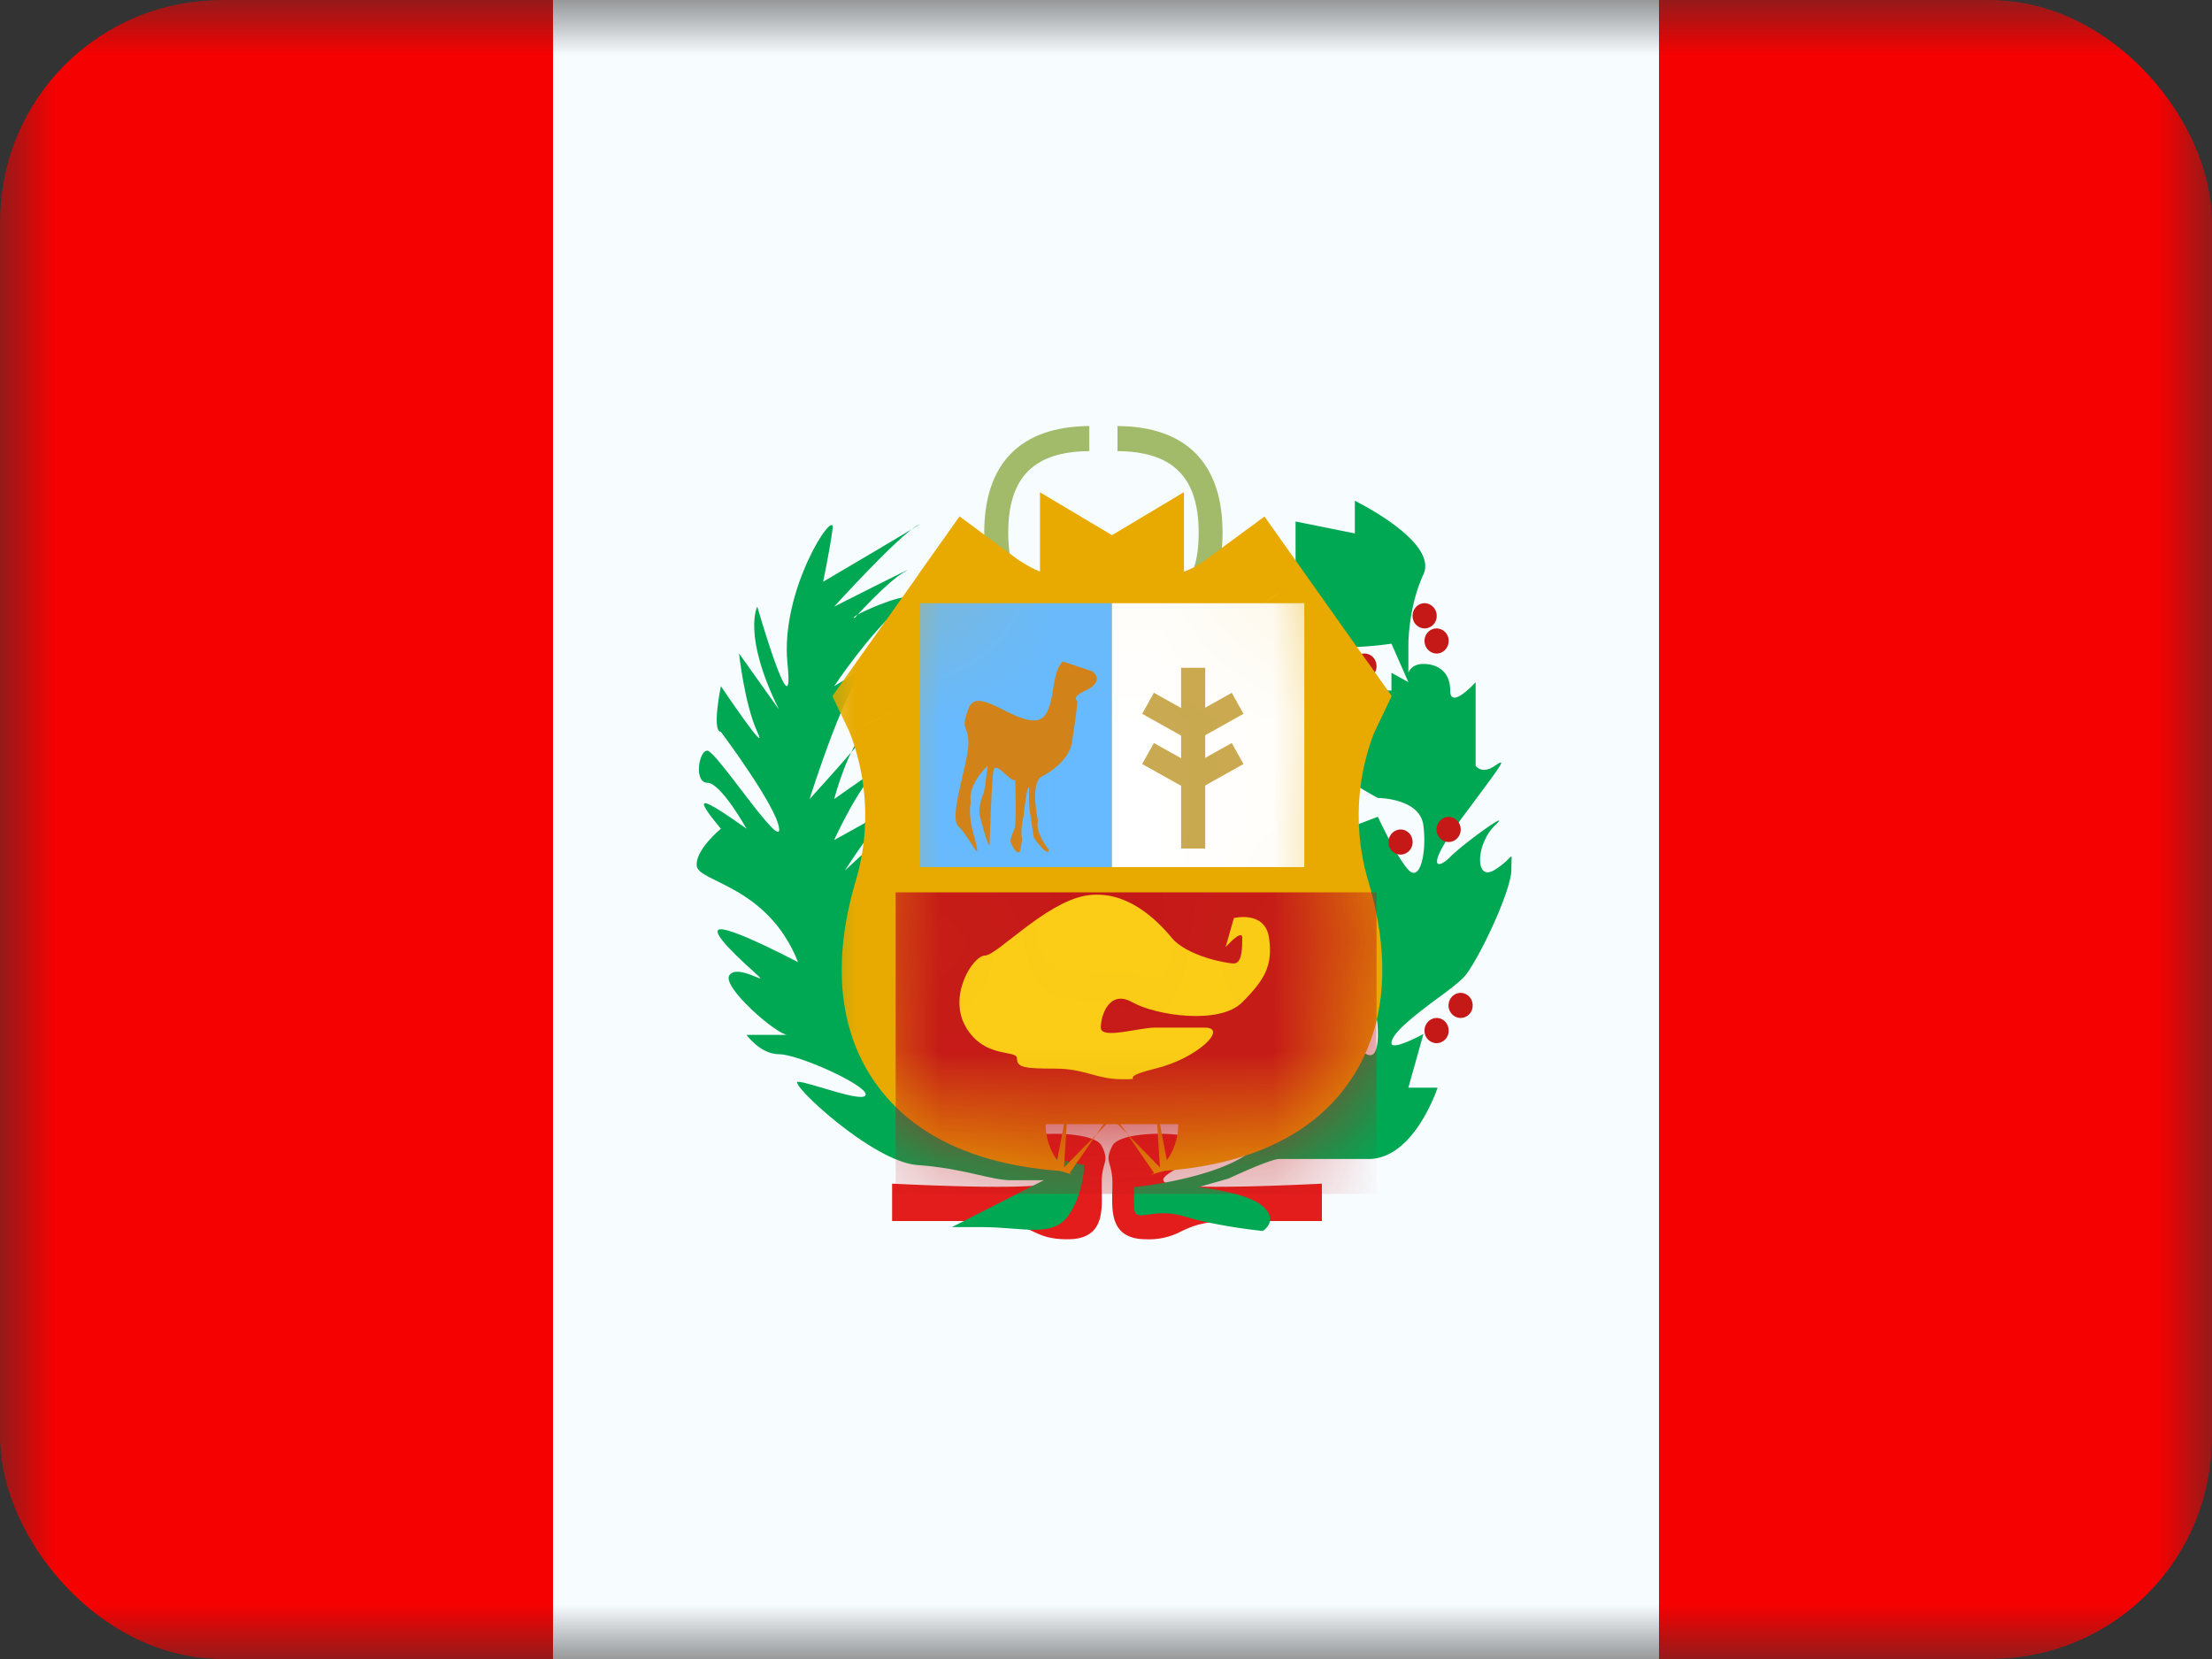 <svg xmlns="http://www.w3.org/2000/svg" width="20" height="15" fill="transparent" viewBox="0 0 20 15"><rect x="0" y="0" width="20" height="15" fill="#333333" stroke="none"/><g clip-path="url(#a)"><mask id="b" width="20" height="15" x="0" y="0" maskUnits="userSpaceOnUse" style="mask-type:luminance"><path fill="#fff" d="M0 0h20v15H0z"/></mask><g mask="url(#b)"><path fill="#F7FCFF" fill-rule="evenodd" d="M5 0h10.625v15H5V0Z" clip-rule="evenodd"/><path fill="#F50101" fill-rule="evenodd" d="M15 0h5v15h-5V0ZM0 0h5v15H0V0Z" clip-rule="evenodd"/><path fill="#A2BB6A" d="m9.838 5.466.021.226c-.624.063-.96-.242-.96-.875 0-.628.329-.961.95-.965v.227c-.502.003-.733.237-.733.738 0 .496.224.7.722.649Zm.277 0-.021.226c.624.063.96-.242.96-.875 0-.628-.329-.961-.95-.965v.227c.502.003.734.237.734.738 0 .496-.225.7-.723.649Z"/><path fill="#E31D1C" fill-rule="evenodd" d="M9.462 10.702c-.179.064-1.396 0-1.396 0v.338h.807c.27 0 .37.049.464.093.08.037.152.072.316.072.319 0 .313-.237.308-.435v-.068a.55.55 0 0 1 .022-.167c.015-.053.024-.084-.023-.176-.079-.154-.83-.133-.83 0 0 .063.114.129.215.187.114.065.212.122.117.156Zm1.094 0c.18.064 1.396 0 1.396 0v.338h-.807c-.269 0-.37.049-.464.093a.624.624 0 0 1-.316.072c-.319 0-.313-.237-.308-.435l.001-.068a.55.55 0 0 0-.023-.167c-.015-.053-.024-.084.023-.176.08-.154.83-.133.83 0 0 .063-.114.129-.215.187-.114.065-.212.122-.117.156Z" clip-rule="evenodd"/><path fill="#00A854" fill-rule="evenodd" d="M10.254 10.734s.95-.094 1.164-.437c.215-.342.573-.926.699-1.068.125-.141.133.202.133.202s.208.294.208-.082-.148-.113-.341-.68c-.194-.566-.303-1.12-.249-1.205.055-.084.184.084.184 0v-.248l.198.248.208-.079s.17.366.276.48c.105.113.167-.152.136-.4-.03-.25-.412-.25-.412-.25s-.488-.262-.488-.372c0-.11.211-.078.211-.078l-.064-.34s.174.206.257.103c.084-.104-.124-.285-.124-.285h.331v-.16l.153.085-.153-.348s-.448.067-.53 0a8.34 8.34 0 0 1-.337-.33v-.125h-.148l.148-.25v-.4l.536.108v-.295s.756.368.62.665c-.136.296-.136.627-.136.627v.263s.023-.08.136-.08c.113 0 .242.058.242.24 0 .181.23-.075.23-.075v.756s.055.082.174 0c.118-.081.066-.018-.29.461-.356.48-.228.48-.114.363.114-.117.577-.45.404-.284-.173.167-.184.516 0 .4.184-.116.149-.198.149 0 0 .199-.325.875-.439.981-.114.106-.22.171-.356.278-.136.106-.289.232-.289.308 0 .076.289-.082.289-.082l-.136.485h.264s-.21.645-.624.645h-.808c-.083 0-.458.177-.458.177l-.275.078s.438.042.585.173c.148.132 0 .223 0 .223s-.405-.04-.707-.131c-.303-.092-.457.082-.457-.092v-.173Z" clip-rule="evenodd"/><path fill="#C51918" fill-rule="evenodd" d="M12.99 5.568a.111.111 0 0 1-.11.114.111.111 0 0 1-.108-.114c0-.063.048-.114.108-.114s.11.051.11.114Zm-.544.455a.111.111 0 0 1-.109.113.111.111 0 0 1-.109-.113c0-.063.049-.114.109-.114s.109.05.109.114Zm.543-.114c.06 0 .109-.051.109-.114a.111.111 0 0 0-.109-.113c-.06 0-.109.05-.109.113s.05.114.11.114Zm-.217 1.704a.111.111 0 0 1-.109.114.111.111 0 0 1-.109-.114c0-.062.05-.113.11-.113s.108.05.108.113Zm-.544 1.478c.06 0 .109-.051.109-.114a.111.111 0 0 0-.109-.114c-.06 0-.108.051-.108.114s.048.114.108.114Zm.87.227a.111.111 0 0 1-.109.114.111.111 0 0 1-.109-.114c0-.063.05-.114.11-.114s.108.051.108.114Zm.109-.114a.11.11 0 0 0 .108-.113.111.111 0 0 0-.108-.114c-.06 0-.11.051-.11.114 0 .062.05.113.11.113Zm0-1.704a.111.111 0 0 1-.11.113.111.111 0 0 1-.108-.113c0-.063.049-.114.109-.114s.109.051.109.114Z" clip-rule="evenodd"/><path fill="#00A854" fill-rule="evenodd" d="M9.803 10.534s-1.727-.341-1.821-1.002c-.095-.661-.093-1.364-.093-1.364l-.16.43s-.009-.586.32-1.003c.328-.418-.41.276-.41.276s.373-.59.53-.646c.155-.056-.627.37-.627.37s.224-.495.398-.635c.174-.14-.398.265-.398.265s.13-.491.285-.608c.154-.117-.507.608-.507.608s.35-1.122.546-1.227c.196-.105-.324.206-.324.206s.319-.48.604-.719c.285-.238-.516.102-.418.102 0 0 .29-.327.456-.42.167-.092-.642.318-.642.318s.58-.64.754-.735c.174-.094-.854.51-.854.51s.06-.28.086-.48c.026-.2-.476.547-.408 1.218.069.67-.273-.513-.273-.513s-.137.257.196.93l-.361-.507s.05.46.165.709c.116.248-.329-.413-.329-.413s-.085.413 0 .413c0 0 .508.678.527.876.019.198-.57-.706-.65-.706-.078 0-.122.29 0 .29.123 0 .355.416.355.416s-.301-.218-.366-.23c-.065-.014.05.129.134.23 0 0-.236.193-.218.338.018.146.643.177.916.869 0 0-.564-.298-.698-.298s.216.311.33.414c.112.103-.175-.103-.252 0-.078.103.429.541.524.541h-.37s.124.175.295.175c.17 0 .782.274.782.363 0 .09-.516-.114-.611-.114-.096 0 .672.725 1.08.753.409.028.666.137.842.137h.3l-.831.424h.276c.361 0 .637.1.779-.107.141-.207.141-.454.141-.454Z" clip-rule="evenodd"/><mask id="c" width="6" height="8" x="7.236" y="3.551" fill="#000" maskUnits="userSpaceOnUse"><path fill="#fff" d="M7.236 3.551h6v8h-6z"/><path fill-rule="evenodd" d="m10.054 5.566.026-.015v.03c.12.066.423.221.62.221.25 0 .591-.251.591-.251l.57.804s-.384.804-.09 1.786c.293.983-.016 1.74-1.321 1.824 0 0-.257.05-.37.127v.072c0-.018-.01-.035-.026-.05-.016.015-.026.032-.026.05v-.072c-.112-.078-.37-.127-.37-.127-1.305-.084-1.614-.841-1.32-1.824a2.693 2.693 0 0 0-.09-1.786l.57-.804s.34.251.59.251c.197 0 .5-.155.62-.222v-.03l.026.016Z" clip-rule="evenodd"/></mask><path fill="#E8AA00" fill-rule="evenodd" d="m10.054 5.566.026-.015v.03c.12.066.423.221.62.221.25 0 .591-.251.591-.251l.57.804s-.384.804-.09 1.786c.293.983-.016 1.74-1.321 1.824 0 0-.257.05-.37.127v.072c0-.018-.01-.035-.026-.05-.016.015-.026.032-.026.05v-.072c-.112-.078-.37-.127-.37-.127-1.305-.084-1.614-.841-1.32-1.824a2.693 2.693 0 0 0-.09-1.786l.57-.804s.34.251.59.251c.197 0 .5-.155.62-.222v-.03l.026.016Z" clip-rule="evenodd"/><path fill="#E8AA00" d="M10.08 5.55h.625v-1.1l-.945.564.32.537Zm-.026.016-.308.543.308.175.308-.175-.308-.543Zm.026.014h-.625v.37l.323.177.302-.547Zm1.211-.03.51-.36-.368-.52-.513.378.371.503Zm.57.805.564.27.158-.332-.212-.3-.51.362Zm-.09 1.786-.6.18.6-.18ZM10.45 9.965l-.04-.623-.039.002-.038.007.117.614Zm-.37.127-.355-.514-.27.186v.328h.625Zm-.026.021.438-.446-.438-.43-.437.43.437.446Zm-.026-.021h.625v-.328l-.27-.186-.355.514Zm-.37-.127.117-.614-.038-.007-.038-.002-.04.623Zm-1.41-3.61-.51-.361-.212.3.158.33.564-.269Zm.57-.804.37-.503-.512-.379-.369.52.51.362Zm1.21.03.302.546.323-.178V5.58h-.625Zm0-.03.32-.537-.945-.563v1.1h.625Zm.052 0-.32-.537h.001-.002a1.4 1.4 0 0 1-.013.008l.616 1.087.026-.014.008-.005.002-.001h.001v-.001h.001l-.32-.537Zm.625.03v-.03h-1.25v.03h1.25Zm-.927.546c.071.04.2.108.347.168.127.051.348.132.575.132v-1.25c.027 0 .03.004 0-.004a.9.9 0 0 1-.102-.035 2.184 2.184 0 0 1-.216-.105l-.604 1.094Zm.922.3c.293 0 .56-.132.687-.2a2.585 2.585 0 0 0 .248-.154c.007-.005.013-.01.018-.012l.006-.005.002-.001a.017.017 0 0 1 .001-.001l-.37-.503-.372-.503h.001v-.001c.001 0 .001 0 0 0l-.004.003a.745.745 0 0 1-.226.123c-.03.011-.025.004.01.004v1.25Zm.081-.515.57.804 1.02-.722-.57-.804-1.02.722Zm1.08.443c-.564-.27-.564-.269-.565-.269v.002l-.001.002a.944.944 0 0 1-.003.005l-.006.014a2 2 0 0 0-.071.183 3.33 3.33 0 0 0-.043 2.029l1.198-.359a2.08 2.08 0 0 1 .052-1.331l.005-.012v.002a.017.017 0 0 0-.002.003l-.564-.269Zm-.69 1.965c.124.413.075.634.01.736-.054.086-.222.25-.771.286l.08 1.247c.756-.049 1.395-.305 1.748-.865.343-.543.302-1.192.132-1.762l-1.198.358Zm-.721 1.645-.117-.614a.017.017 0 0 0-.002 0 1.985 1.985 0 0 0-.192.047 1.429 1.429 0 0 0-.414.18l.71 1.028c-.03.02-.043.024-.023.016a.73.73 0 0 1 .133-.038.859.859 0 0 1 .023-.005h-.001l-.117-.614Zm.255.199v-.072h-1.25v.072h1.25Zm-1.088.395a.554.554 0 0 1-.162-.395h1.25a.697.697 0 0 0-.213-.497l-.875.892Zm0-.892a.696.696 0 0 0-.214.497h1.25a.554.554 0 0 1-.161.395l-.875-.892Zm1.036.497v-.072h-1.25v.072h1.25Zm-.995-.199-.116.614H9.54h.003a.862.862 0 0 1 .089.022.735.735 0 0 1 .064.02c.02.009.006.006-.024-.015l.71-1.028a1.428 1.428 0 0 0-.413-.18 2.633 2.633 0 0 0-.188-.045l-.004-.001h-.002l-.118.613Zm-1.92-2.003c-.17.57-.21 1.219.132 1.762.354.56.992.816 1.748.865l.08-1.247c-.549-.036-.717-.2-.77-.286-.066-.102-.115-.323.009-.736l-1.198-.358Zm.51-1.607c-.564.27-.565.269-.565.269V6.62H7.68c0-.001 0-.001 0 0l.005.01.026.07a2.082 2.082 0 0 1 .027 1.262l1.198.358a3.332 3.332 0 0 0-.12-2.225l-.003-.005-.001-.002v-.001h-.001l-.564.268Zm.06-1.165-.57.804 1.02.722.57-.804-1.02-.722Zm1.1-.013c.034 0 .04.007.01-.004a.745.745 0 0 1-.102-.046 1.344 1.344 0 0 1-.13-.08h.002l-.37.504-.372.503h.002c0 .001 0 .002.002.002l.006.005a1.848 1.848 0 0 0 .075.051c.047.031.113.072.19.114.128.07.395.201.687.201v-1.25Zm.318-.144c-.049.027-.131.07-.216.105a.902.902 0 0 1-.101.035c-.03.008-.027.004-.001.004v1.25c.228 0 .449-.08.575-.132.147-.06.276-.128.347-.168l-.604-1.094Zm.927.547v-.03h-1.25v.03h1.25Zm-.625-.03a1385.112 1385.112 0 0 0-.32.538h.002a.249.249 0 0 1 .01.007l.026.014.616-1.087-.012-.007-.003-.002h.001l-.32.538Z" mask="url(#c)"/><mask id="e" width="6" height="7" x="7" y="4" maskUnits="userSpaceOnUse" style="mask-type:luminance"><mask id="d" width="6" height="8" x="7.236" y="3.551" fill="#000" maskUnits="userSpaceOnUse"><path fill="#fff" d="M7.236 3.551h6v8h-6z"/><path fill-rule="evenodd" d="m10.054 5.566.026-.015v.03c.12.066.423.221.62.221.25 0 .591-.251.591-.251l.57.804s-.384.804-.09 1.786c.293.983-.016 1.74-1.321 1.824 0 0-.257.05-.37.127v.072c0-.018-.01-.035-.026-.05-.016.015-.026.032-.026.05v-.072c-.112-.078-.37-.127-.37-.127-1.305-.084-1.614-.841-1.32-1.824a2.693 2.693 0 0 0-.09-1.786l.57-.804s.34.251.59.251c.197 0 .5-.155.62-.222v-.03l.026.016Z" clip-rule="evenodd"/></mask><path fill="#fff" fill-rule="evenodd" d="m10.054 5.566.026-.015v.03c.12.066.423.221.62.221.25 0 .591-.251.591-.251l.57.804s-.384.804-.09 1.786c.293.983-.016 1.74-1.321 1.824 0 0-.257.05-.37.127v.072c0-.018-.01-.035-.026-.05-.016.015-.026.032-.026.05v-.072c-.112-.078-.37-.127-.37-.127-1.305-.084-1.614-.841-1.32-1.824a2.693 2.693 0 0 0-.09-1.786l.57-.804s.34.251.59.251c.197 0 .5-.155.62-.222v-.03l.026.016Z" clip-rule="evenodd"/><path fill="#fff" d="M10.08 5.55h.625v-1.1l-.945.564.32.537Zm-.026.016-.308.543.308.175.308-.175-.308-.543Zm.026.014h-.625v.37l.323.177.302-.547Zm1.211-.03.51-.36-.368-.52-.513.378.371.503Zm.57.805.564.27.158-.332-.212-.3-.51.362Zm-.09 1.786-.6.18.6-.18ZM10.45 9.965l-.04-.623-.039.002-.038.007.117.614Zm-.37.127-.355-.514-.27.186v.328h.625Zm-.026.021.438-.446-.438-.43-.437.43.437.446Zm-.026-.021h.625v-.328l-.27-.186-.355.514Zm-.37-.127.117-.614-.038-.007-.038-.002-.04.623Zm-1.41-3.61-.51-.361-.212.3.158.33.564-.269Zm.57-.804.37-.503-.512-.379-.369.52.51.362Zm1.21.03.302.546.323-.178V5.58h-.625Zm0-.03.32-.537-.945-.563v1.1h.625Zm.052 0-.32-.537h.001-.002a1.4 1.4 0 0 1-.013.008l.616 1.087.026-.014.008-.005.002-.001h.001v-.001h.001l-.32-.537Zm.625.03v-.03h-1.25v.03h1.25Zm-.927.546c.071.04.2.108.347.168.127.051.348.132.575.132v-1.25c.027 0 .03.004 0-.004a.9.9 0 0 1-.102-.035 2.184 2.184 0 0 1-.216-.105l-.604 1.094Zm.922.3c.293 0 .56-.132.687-.2a2.585 2.585 0 0 0 .248-.154c.007-.005.013-.01.018-.012l.006-.005.002-.001a.017.017 0 0 1 .001-.001l-.37-.503-.372-.503h.001v-.001c.001 0 .001 0 0 0l-.004.003a.745.745 0 0 1-.226.123c-.03.011-.025.004.01.004v1.25Zm.081-.515.57.804 1.02-.722-.57-.804-1.02.722Zm1.08.443c-.564-.27-.564-.269-.565-.269v.002l-.001.002a.944.944 0 0 1-.003.005l-.006.014a2 2 0 0 0-.071.183 3.33 3.33 0 0 0-.043 2.029l1.198-.359a2.08 2.08 0 0 1 .052-1.331l.005-.012v.002a.017.017 0 0 0-.002.003l-.564-.269Zm-.69 1.965c.124.413.075.634.01.736-.054.086-.222.25-.771.286l.08 1.247c.756-.049 1.395-.305 1.748-.865.343-.543.302-1.192.132-1.762l-1.198.358Zm-.721 1.645-.117-.614a.017.017 0 0 0-.002 0 1.985 1.985 0 0 0-.192.047 1.429 1.429 0 0 0-.414.18l.71 1.028c-.03.02-.043.024-.023.016a.73.73 0 0 1 .133-.038.859.859 0 0 1 .023-.005h-.001l-.117-.614Zm.255.199v-.072h-1.25v.072h1.25Zm-1.088.395a.554.554 0 0 1-.162-.395h1.25a.697.697 0 0 0-.213-.497l-.875.892Zm0-.892a.696.696 0 0 0-.214.497h1.25a.554.554 0 0 1-.161.395l-.875-.892Zm1.036.497v-.072h-1.25v.072h1.25Zm-.995-.199-.116.614H9.54h.003a.862.862 0 0 1 .089.022.735.735 0 0 1 .064.02c.02.009.006.006-.024-.015l.71-1.028a1.428 1.428 0 0 0-.413-.18 2.633 2.633 0 0 0-.188-.045l-.004-.001h-.002l-.118.613Zm-1.92-2.003c-.17.57-.21 1.219.132 1.762.354.56.992.816 1.748.865l.08-1.247c-.549-.036-.717-.2-.77-.286-.066-.102-.115-.323.009-.736l-1.198-.358Zm.51-1.607c-.564.27-.565.269-.565.269V6.62H7.68c0-.001 0-.001 0 0l.005.01.026.07a2.082 2.082 0 0 1 .027 1.262l1.198.358a3.332 3.332 0 0 0-.12-2.225l-.003-.005-.001-.002v-.001h-.001l-.564.268Zm.06-1.165-.57.804 1.02.722.57-.804-1.02-.722Zm1.1-.013c.034 0 .04.007.01-.004a.745.745 0 0 1-.102-.046 1.344 1.344 0 0 1-.13-.08h.002l-.37.504-.372.503h.002c0 .001 0 .002.002.002l.006.005a1.848 1.848 0 0 0 .075.051c.047.031.113.072.19.114.128.07.395.201.687.201v-1.25Zm.318-.144c-.049.027-.131.07-.216.105a.902.902 0 0 1-.101.035c-.03.008-.027.004-.001.004v1.25c.228 0 .449-.08.575-.132.147-.06.276-.128.347-.168l-.604-1.094Zm.927.547v-.03h-1.25v.03h1.25Zm-.625-.03a1385.112 1385.112 0 0 0-.32.538h.002a.249.249 0 0 1 .01.007l.026.014.616-1.087-.012-.007-.003-.002h.001l-.32.538Z" mask="url(#d)"/></mask><g mask="url(#e)"><path fill="#67BAFF" d="M8.315 5.454h1.739V7.84H8.315z"/><path fill="#fff" d="M10.054 5.454h1.739V7.84h-1.739z"/><path fill="#C51918" d="M8.098 8.068h4.348v2.727H8.098z"/><path fill="#C9A951" d="M10.897 7.672h-.218V6.038h.218v1.634Z"/><path fill="#C9A951" d="m10.809 6.928-.106.19-.376-.21.106-.19.376.21Zm0-.454-.106.19-.376-.21.106-.19.376.21Z"/><path fill="#C9A951" d="m10.762 6.928.106.19.375-.21-.106-.19-.375.21Zm0-.454.106.19.375-.21-.106-.19-.375.21Z"/><path fill="#FBCD17" fill-rule="evenodd" d="M11.08 8.565s.152-.172.152-.086 0 .232-.076.232c-.075 0-.428-.07-.562-.232-.134-.163-.418-.446-.783-.38-.366.068-.799.541-.906.541-.107 0-.34.365-.17.65.17.286.46.197.46.28 0 .083.073.092.344.092.272 0 .371.096.606.096s-.077-.004.301-.096c.379-.092.666-.371.445-.371h-.445c-.153 0-.493.11-.493 0s.076-.347.285-.229c.208.118.788.208.994 0 .206-.207.277-.333.242-.583-.037-.25-.318-.178-.318-.178l-.075.264Z" clip-rule="evenodd"/><path fill="#D18219" fill-rule="evenodd" d="M9.61 5.981c-.131.115-.046.533-.261.533-.215 0-.517-.313-.593-.106-.076.207 0 .137 0 .313 0 .177-.182.667-.091.75.09.082.184.3.168.198-.016-.102-.085-.252-.056-.415-.028-.168.153-.33.153-.33s-.02.175-.034.24c0 0-.06.131-.035.219 0 0 .061.246.086.263 0 0 .017-.583.036-.68.018-.095.152.11.196.086 0 0 .015.399-.008.446 0 0-.047.094-.03.125 0 0 .044.109.081.077l.02-.109s-.022-.064.012-.21c0 0 .036-.321.051-.252 0 0-.007.152.01.23 0 0 .028.195.033.216 0 0 .132.187.135.108 0 0-.126-.15-.099-.264 0 0-.072-.323.029-.395 0 0 .266-.124.282-.335 0 0 .04-.24.046-.35 0 0-.058-.033.062-.09 0 0 .195-.075.074-.179" clip-rule="evenodd"/></g></g></g><defs><clipPath id="a"><rect width="20" height="15" fill="#fff" rx="2"/></clipPath></defs></svg>